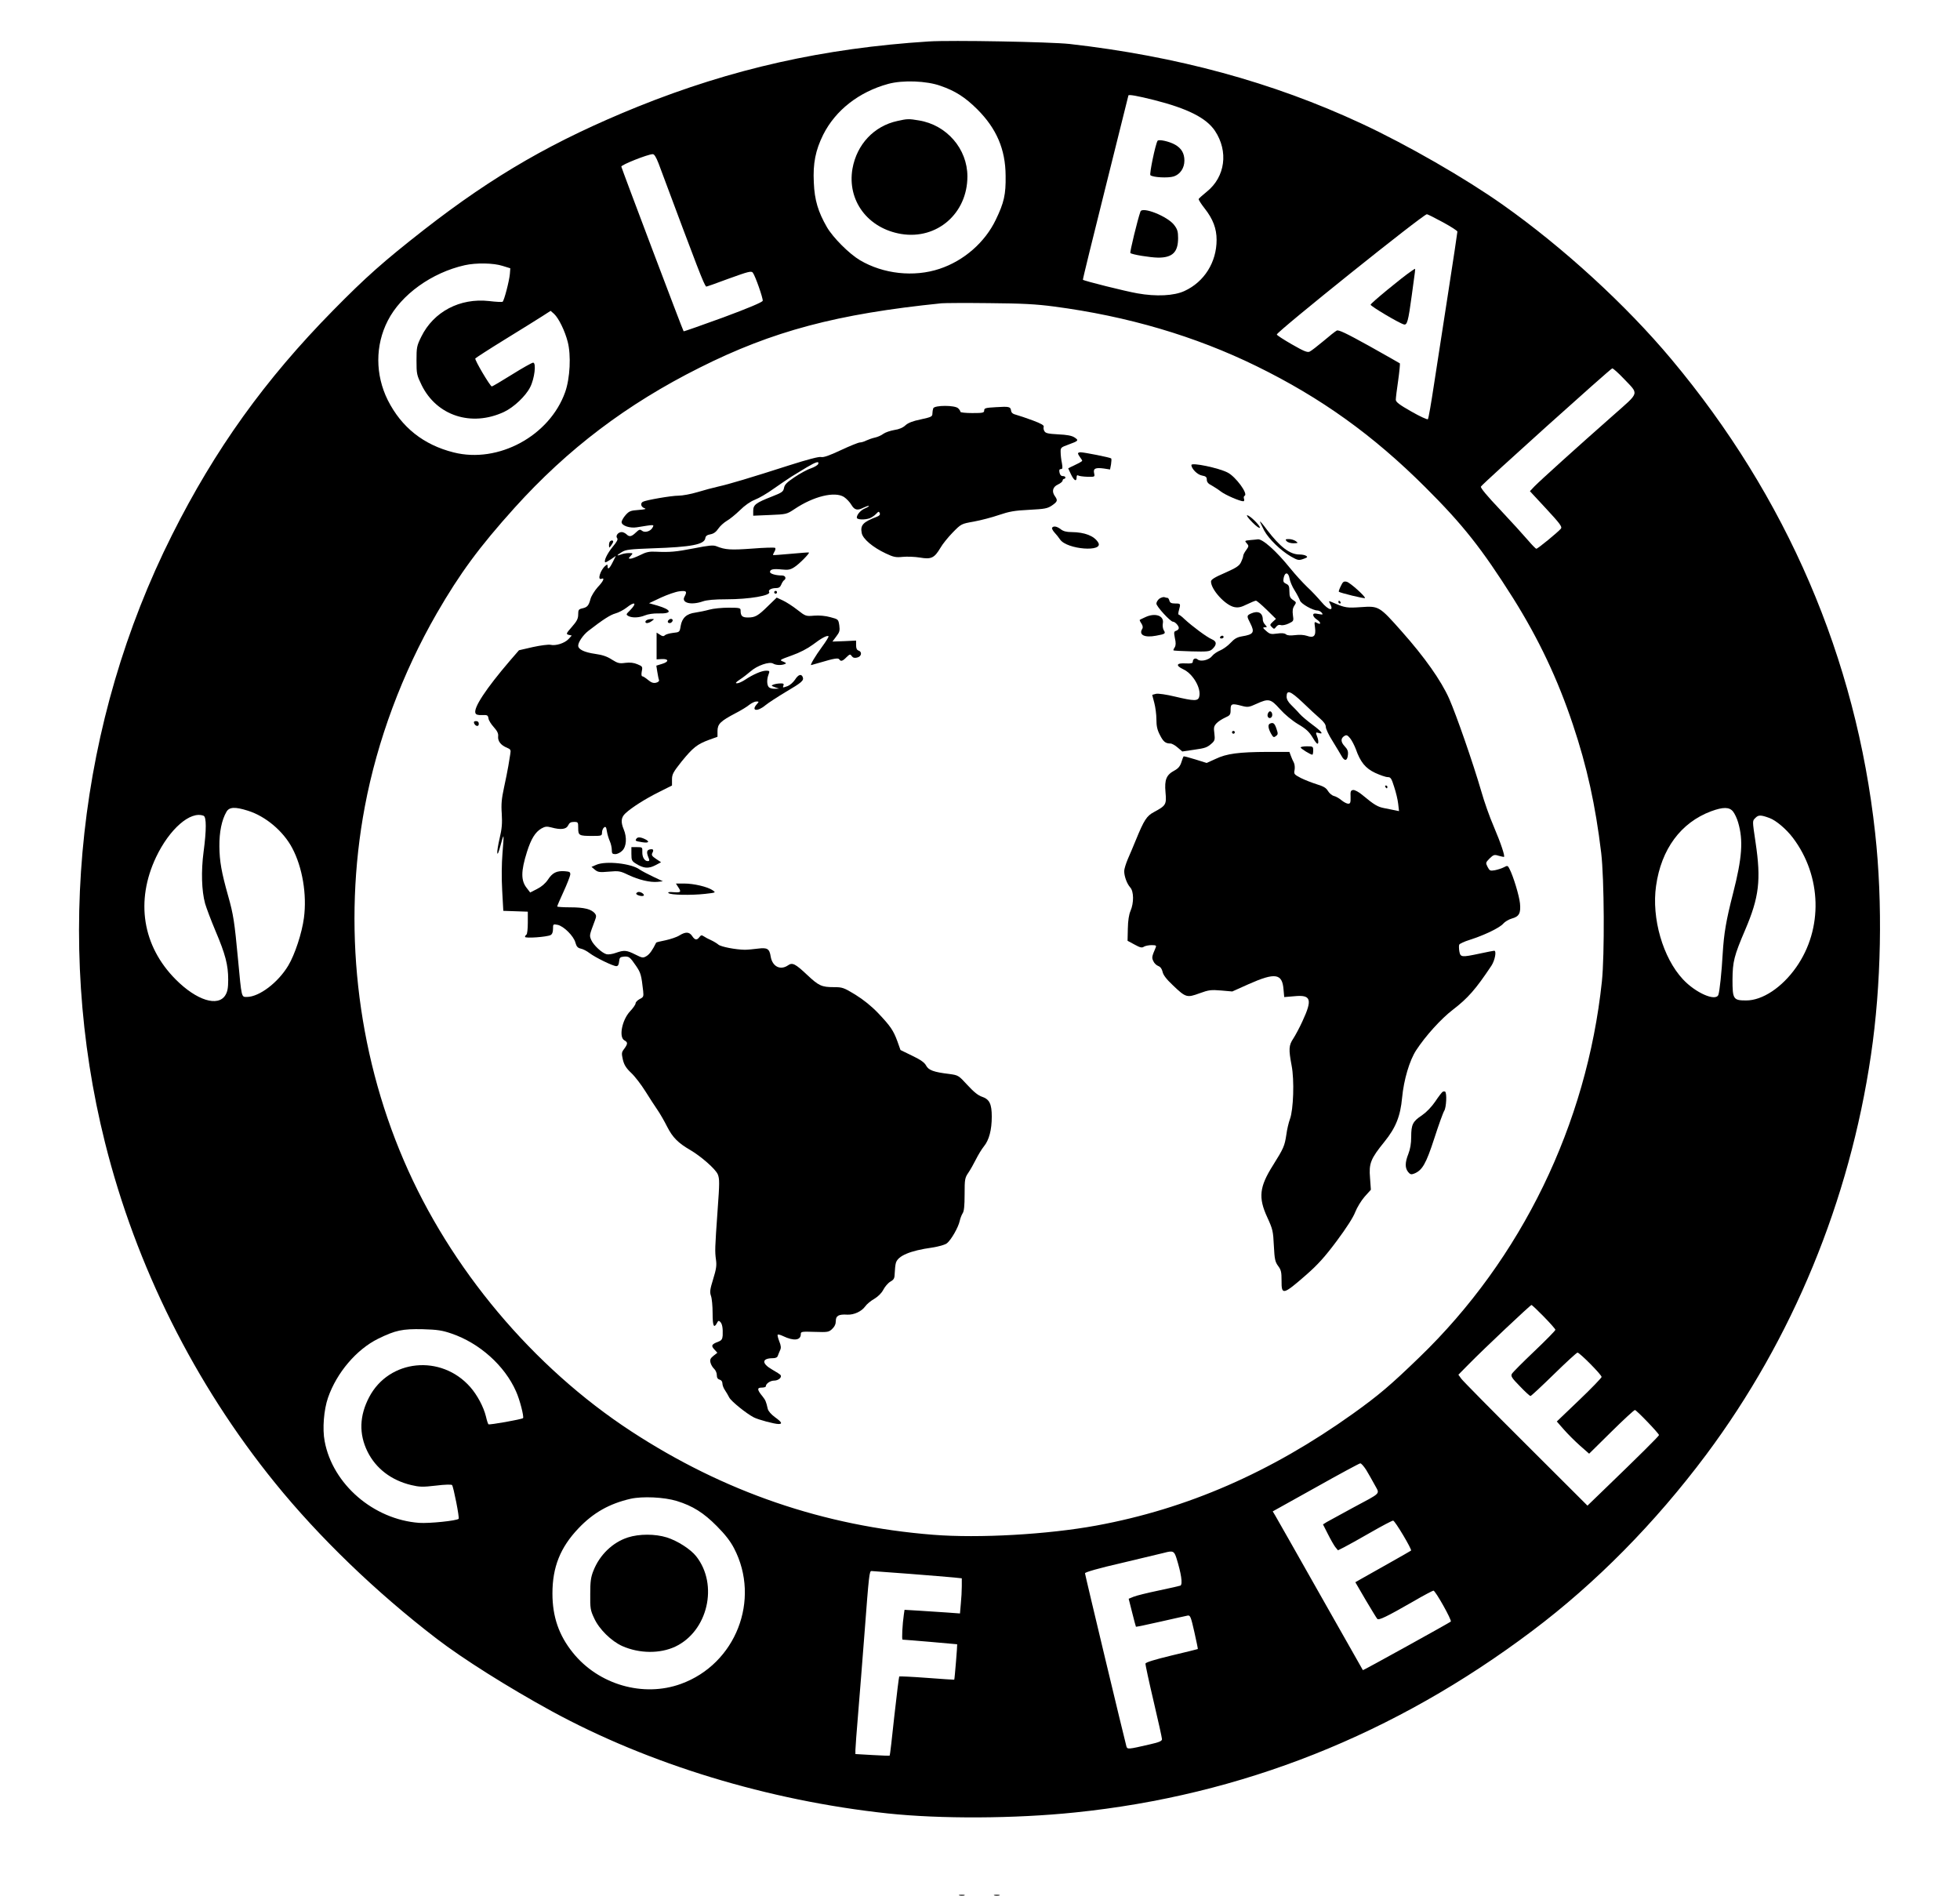 <?xml version="1.0" standalone="no"?>
<!DOCTYPE svg PUBLIC "-//W3C//DTD SVG 20010904//EN"
 "http://www.w3.org/TR/2001/REC-SVG-20010904/DTD/svg10.dtd">
<svg version="1.0" xmlns="http://www.w3.org/2000/svg"
 width="1400pt" height="1354pt" viewBox="0 0 1400 1354"
 preserveAspectRatio="xMidYMid meet">

<g transform="translate(0,1354) scale(0.1,-0.1)"
fill="#000000" stroke="none">
<path d="M6635 13244 c-752 -48 -1407 -195 -2080 -466 -597 -242 -1025 -488
-1528 -880 -285 -223 -413 -336 -647 -574 -488 -496 -844 -992 -1151 -1604
-669 -1332 -841 -2895 -479 -4340 221 -883 640 -1722 1214 -2430 315 -389 724
-783 1156 -1114 185 -142 510 -347 819 -516 695 -379 1547 -639 2401 -731 376
-40 907 -38 1340 7 1188 122 2280 555 3265 1297 455 342 877 770 1242 1258
617 827 1024 1813 1177 2854 74 499 85 1086 30 1585 -136 1248 -632 2401
-1456 3385 -323 386 -770 796 -1203 1102 -267 189 -686 430 -1011 581 -633
295 -1318 481 -2084 568 -139 15 -843 28 -1005 18z m83 -317 c107 -37 176 -82
262 -167 138 -138 202 -286 203 -475 2 -134 -11 -192 -70 -314 -77 -161 -227
-293 -402 -351 -183 -61 -402 -37 -569 62 -76 45 -191 160 -235 235 -63 109
-89 194 -94 319 -7 137 12 231 67 342 88 175 256 306 465 363 103 28 273 22
373 -14z m1524 -101 c241 -61 374 -128 436 -220 98 -147 74 -329 -58 -435 -30
-24 -56 -48 -58 -52 -2 -5 17 -35 43 -68 59 -75 85 -143 85 -224 0 -160 -88
-300 -229 -365 -75 -35 -203 -41 -337 -17 -86 15 -382 89 -389 97 -2 2 71 298
161 658 90 360 163 656 164 658 1 9 66 -3 182 -32z m-3538 -453 c291 -780 321
-857 340 -880 1 -1 74 24 161 57 141 51 161 56 172 43 18 -23 74 -184 71 -201
-2 -10 -101 -52 -282 -119 -154 -56 -281 -101 -283 -99 -5 4 -441 1158 -445
1176 -3 12 188 88 224 89 11 1 24 -20 42 -66z m5602 -420 c57 -31 104 -61 104
-67 0 -6 -29 -200 -65 -431 -36 -231 -82 -528 -102 -660 -20 -132 -39 -244
-44 -249 -4 -4 -57 20 -118 55 -85 48 -111 68 -111 84 0 11 7 73 17 138 9 64
14 119 12 122 -3 2 -101 58 -219 124 -166 92 -219 117 -232 110 -10 -5 -53
-39 -95 -75 -43 -36 -87 -70 -98 -75 -16 -8 -41 2 -128 52 -59 34 -107 65
-107 70 0 20 1046 859 1072 859 5 0 57 -26 114 -57z m-6716 -312 l55 -17 -3
-40 c-4 -49 -41 -192 -52 -199 -5 -3 -48 -1 -97 5 -208 23 -396 -76 -484 -255
-32 -65 -34 -76 -34 -170 0 -96 2 -104 37 -176 108 -219 356 -299 588 -191 70
33 155 113 187 177 31 60 45 175 21 175 -8 0 -76 -38 -151 -85 -75 -47 -140
-85 -144 -85 -12 1 -124 190 -118 200 3 4 98 66 212 136 115 71 235 145 267
166 l59 38 25 -22 c33 -31 77 -121 97 -199 25 -95 17 -260 -18 -359 -111 -313
-478 -512 -797 -431 -215 54 -372 179 -470 373 -90 181 -91 391 0 568 95 186
314 343 550 396 81 18 206 16 270 -5z m3938 -290 c525 -69 1008 -211 1447
-426 461 -226 832 -492 1206 -865 270 -269 403 -438 627 -792 183 -292 319
-579 427 -903 101 -301 161 -575 202 -915 22 -183 25 -730 5 -920 -108 -1020
-574 -1980 -1304 -2684 -208 -201 -288 -269 -475 -403 -587 -419 -1184 -679
-1831 -798 -348 -64 -841 -92 -1167 -66 -782 62 -1493 306 -2155 738 -703 459
-1295 1164 -1626 1936 -338 786 -437 1684 -278 2527 89 472 267 951 514 1380
165 285 302 472 556 754 380 421 802 740 1321 1000 522 262 981 384 1728 460
22 2 175 3 340 1 237 -2 334 -7 463 -24z m4070 -515 c110 -116 117 -92 -76
-263 -260 -229 -523 -467 -561 -506 l-33 -35 117 -126 c100 -108 115 -129 104
-142 -21 -25 -166 -144 -175 -143 -5 0 -32 28 -61 62 -29 34 -117 131 -197
216 -95 100 -143 158 -138 166 12 21 926 843 938 844 6 1 43 -32 82 -73z
m-9827 -3086 c125 -39 252 -145 316 -266 73 -137 106 -332 84 -499 -14 -108
-65 -263 -112 -341 -73 -122 -208 -224 -296 -224 -39 0 -37 -9 -63 270 -25
267 -33 319 -70 450 -48 170 -62 249 -63 355 -1 103 17 190 51 248 20 34 61
36 153 7z m10608 -6 c12 -15 28 -49 36 -77 38 -128 29 -253 -36 -507 -50 -195
-65 -285 -74 -430 -7 -128 -22 -272 -31 -295 -19 -49 -163 14 -253 111 -143
153 -225 436 -192 667 37 263 177 452 393 533 87 32 131 31 157 -2z m-10925
-30 c21 -8 21 -101 0 -259 -18 -136 -14 -277 11 -368 9 -31 42 -119 74 -195
71 -167 91 -244 91 -348 0 -61 -5 -86 -20 -111 -52 -86 -206 -38 -355 112
-237 238 -289 560 -140 874 96 201 245 331 339 295z m11185 -16 c47 -17 120
-79 167 -141 207 -273 217 -651 24 -925 -101 -144 -241 -237 -357 -237 -92 0
-98 9 -98 148 1 130 11 170 91 357 99 232 114 355 74 622 -24 163 -24 154 0
178 21 21 39 20 99 -2z m-1611 -3562 c45 -46 82 -88 82 -93 0 -6 -68 -75 -150
-153 -83 -79 -155 -151 -161 -162 -9 -16 0 -30 57 -88 37 -39 71 -70 76 -70 5
0 80 70 167 155 87 85 163 155 169 155 15 0 172 -158 172 -174 0 -6 -72 -81
-160 -165 l-160 -153 50 -57 c27 -31 79 -83 115 -115 l66 -58 158 156 c87 86
163 156 169 156 11 0 172 -168 172 -179 0 -7 -142 -148 -393 -390 l-118 -114
-440 439 c-242 241 -450 452 -461 467 l-21 29 74 75 c108 110 440 423 448 423
4 0 44 -38 89 -84z m-7803 -120 c200 -68 380 -229 461 -413 27 -59 58 -182 50
-191 -10 -9 -241 -50 -247 -44 -4 4 -12 29 -18 56 -17 69 -62 153 -112 210
-208 236 -580 199 -722 -72 -70 -133 -74 -263 -12 -389 60 -121 170 -205 312
-239 59 -14 82 -15 176 -4 63 8 112 9 116 4 10 -11 54 -234 47 -241 -14 -14
-209 -34 -282 -29 -326 24 -618 276 -675 583 -17 88 -6 225 24 311 62 179 204
345 358 421 125 61 173 71 319 68 104 -3 138 -8 205 -31z m6533 -973 c16 -27
44 -75 61 -107 37 -70 55 -51 -159 -166 -85 -46 -167 -91 -183 -100 l-27 -17
35 -69 c19 -38 43 -80 53 -93 l19 -23 44 22 c24 12 110 60 190 106 80 46 152
84 160 84 13 0 136 -207 128 -214 -2 -2 -74 -43 -159 -91 -85 -48 -174 -98
-197 -111 l-42 -24 74 -127 c41 -69 78 -130 83 -135 11 -11 66 15 254 123 75
44 142 79 147 79 14 0 133 -212 124 -221 -12 -10 -626 -350 -628 -347 -1 2
-138 244 -305 538 -166 294 -311 549 -321 566 l-18 30 307 171 c169 95 312
172 318 172 7 1 25 -20 42 -46z m-4923 -223 c113 -35 191 -84 285 -179 59 -59
97 -108 123 -158 192 -368 13 -827 -379 -969 -269 -98 -589 -6 -773 224 -99
123 -145 256 -145 422 0 188 56 328 185 464 106 112 221 177 373 212 85 19
241 12 331 -16z m3568 -407 c34 -109 46 -186 29 -197 -4 -2 -74 -18 -155 -35
-81 -17 -163 -37 -181 -45 l-34 -14 25 -99 c13 -54 26 -99 27 -101 2 -1 82 15
177 37 96 22 183 41 193 43 18 3 23 -11 47 -117 15 -66 26 -121 25 -122 -1 -1
-85 -22 -187 -46 -124 -30 -185 -49 -187 -58 -1 -8 25 -129 58 -269 33 -140
60 -262 60 -271 0 -13 -20 -22 -87 -37 -155 -36 -160 -36 -167 -15 -13 46
-296 1227 -296 1237 0 8 98 36 268 75 147 35 281 67 297 71 63 17 72 13 88
-37z m-1907 -113 c143 -11 285 -23 317 -26 l57 -6 0 -56 c0 -32 -3 -88 -7
-126 l-6 -69 -96 7 c-53 4 -142 9 -198 13 l-102 6 -5 -34 c-10 -68 -16 -179
-9 -179 16 0 388 -32 390 -33 2 -2 -18 -251 -21 -253 0 -1 -88 5 -195 13 -106
8 -195 12 -198 10 -2 -3 -18 -130 -35 -283 -16 -154 -31 -280 -33 -282 -2 -2
-57 0 -124 4 l-121 7 0 28 c0 15 9 135 20 266 11 131 31 387 45 568 32 424 35
445 50 445 7 0 129 -9 271 -20z"/>
<path d="M6410 12676 c-167 -36 -290 -167 -321 -341 -39 -227 109 -426 348
-466 256 -42 473 147 473 411 0 197 -148 368 -347 400 -70 12 -83 12 -153 -4z"/>
<path d="M8268 12534 c-16 -28 -59 -237 -51 -245 16 -16 127 -22 167 -9 46 15
76 60 76 113 0 52 -21 88 -67 114 -43 24 -118 40 -125 27z"/>
<path d="M8146 12029 c-21 -59 -77 -291 -72 -296 11 -11 140 -32 199 -33 102
0 142 39 142 140 0 46 -5 63 -28 93 -47 62 -228 134 -241 96z"/>
<path d="M10080 11603 c-64 -43 -290 -229 -290 -239 0 -11 203 -132 238 -141
23 -6 31 22 56 207 25 180 26 190 23 190 -1 0 -14 -7 -27 -17z"/>
<path d="M6666 10624 c-3 -9 -6 -26 -6 -38 0 -21 -8 -25 -82 -41 -59 -12 -91
-25 -110 -42 -18 -17 -45 -29 -80 -34 -29 -5 -64 -17 -78 -27 -14 -11 -41 -23
-60 -27 -19 -4 -47 -14 -62 -21 -15 -8 -36 -14 -46 -14 -10 0 -72 -25 -136
-55 -83 -39 -124 -53 -141 -49 -15 4 -95 -17 -227 -59 -277 -89 -431 -135
-508 -152 -36 -8 -103 -26 -149 -40 -47 -14 -107 -25 -135 -25 -52 0 -235 -32
-255 -44 -19 -12 -12 -36 11 -45 18 -6 8 -9 -41 -13 -56 -4 -67 -8 -92 -36
-16 -18 -29 -41 -29 -51 0 -25 59 -45 108 -37 130 21 125 21 113 -2 -14 -27
-56 -39 -76 -22 -13 11 -20 9 -43 -13 -32 -31 -47 -33 -68 -12 -9 8 -24 15
-33 15 -26 0 -46 -27 -33 -43 8 -9 -1 -26 -33 -64 -37 -46 -63 -98 -52 -109 2
-2 20 8 40 21 l36 25 -22 -44 c-23 -47 -37 -58 -37 -30 0 14 -3 14 -16 3 -35
-29 -59 -104 -29 -93 27 11 16 -16 -26 -60 -22 -25 -45 -62 -51 -83 -13 -49
-23 -60 -59 -68 -26 -6 -29 -11 -29 -43 0 -30 -9 -48 -45 -89 -42 -48 -43 -51
-23 -57 l22 -5 -24 -26 c-28 -29 -91 -49 -128 -40 -14 3 -70 -4 -125 -16
l-100 -23 -65 -75 c-171 -200 -261 -336 -246 -374 4 -11 18 -15 47 -14 38 2
42 -1 46 -23 1 -14 19 -42 38 -63 25 -28 34 -46 31 -67 -3 -33 20 -63 63 -80
26 -11 29 -16 24 -44 -3 -17 -9 -56 -14 -86 -5 -30 -19 -100 -31 -155 -17 -79
-21 -118 -16 -187 4 -69 1 -106 -15 -174 -11 -47 -19 -95 -17 -107 2 -13 11 9
22 51 10 40 20 71 22 69 2 -2 -1 -57 -7 -123 -6 -72 -7 -176 -2 -264 l8 -145
88 -3 87 -3 0 -79 c0 -43 -4 -82 -10 -85 -5 -3 -10 -11 -10 -16 0 -12 156 -1
183 13 11 6 17 21 17 44 0 35 1 35 33 29 43 -9 115 -80 127 -127 8 -29 17 -38
39 -43 16 -3 44 -18 62 -32 42 -32 168 -93 191 -93 12 0 18 10 20 33 3 28 7
32 33 35 38 3 44 -2 88 -66 34 -50 38 -65 51 -180 4 -39 2 -44 -25 -57 -16 -9
-29 -22 -29 -30 0 -9 -18 -35 -40 -58 -58 -63 -81 -185 -40 -207 25 -14 25
-24 -1 -60 -20 -26 -20 -32 -10 -78 9 -37 23 -60 59 -94 26 -24 72 -84 102
-132 30 -48 69 -108 87 -134 18 -26 49 -80 69 -120 39 -76 78 -115 164 -165
77 -45 181 -136 197 -174 13 -32 13 -61 -1 -252 -20 -281 -20 -297 -12 -357 6
-42 2 -68 -20 -139 -23 -75 -25 -92 -16 -119 7 -18 12 -74 12 -124 0 -92 9
-112 31 -71 9 18 13 19 24 8 14 -15 19 -43 17 -97 -2 -25 -8 -35 -29 -43 -50
-19 -56 -29 -31 -56 l22 -24 -28 -22 c-22 -18 -26 -27 -21 -49 4 -15 15 -34
26 -44 10 -9 19 -29 19 -44 0 -19 6 -29 20 -33 12 -3 20 -14 20 -27 0 -12 8
-34 18 -48 10 -15 24 -39 31 -53 14 -27 123 -115 176 -142 34 -17 147 -47 176
-47 30 0 23 14 -26 49 -27 20 -47 43 -51 59 -12 53 -16 62 -38 90 -38 46 -40
62 -6 62 17 0 30 4 30 9 0 19 32 41 59 41 30 0 57 22 47 39 -3 5 -31 23 -61
40 -77 44 -74 81 6 81 19 0 32 6 35 18 3 9 11 27 16 39 8 16 7 32 -6 64 -9 23
-14 44 -11 47 3 3 20 -1 38 -10 77 -37 127 -31 127 14 0 18 7 19 99 16 93 -3
101 -2 125 21 18 17 26 35 26 57 0 37 20 49 83 45 47 -2 101 23 127 59 11 16
40 40 65 54 28 17 52 41 65 66 11 21 33 47 50 57 26 15 30 23 31 63 1 25 4 56
8 70 14 51 101 88 259 110 50 8 92 20 106 31 30 24 81 113 91 159 4 19 14 44
21 55 10 14 14 53 14 135 0 109 2 118 27 155 15 22 39 65 54 95 15 30 40 72
57 93 37 45 56 118 56 212 0 90 -16 124 -69 142 -28 9 -60 35 -105 84 -64 70
-66 70 -130 79 -110 13 -148 27 -165 60 -11 21 -38 41 -99 70 l-84 41 -22 62
c-29 78 -48 107 -138 202 -48 50 -104 95 -162 131 -84 51 -93 54 -154 54 -87
0 -108 10 -189 86 -86 81 -107 92 -138 70 -55 -38 -112 -9 -124 62 -9 57 -24
66 -93 57 -31 -4 -73 -8 -92 -8 -65 1 -171 21 -189 37 -9 8 -32 22 -51 31 -19
8 -43 21 -53 28 -15 10 -20 9 -31 -5 -18 -25 -33 -22 -52 7 -20 30 -46 32 -90
5 -18 -12 -63 -27 -99 -35 -37 -7 -68 -15 -68 -17 -26 -53 -47 -83 -69 -96
-25 -15 -30 -14 -80 11 -62 31 -79 33 -139 12 -24 -9 -54 -13 -66 -10 -33 8
-94 65 -110 102 -14 34 -14 31 27 141 10 26 10 35 -1 49 -26 30 -76 43 -174
43 -52 0 -95 3 -95 6 0 4 20 51 45 105 25 54 46 109 48 121 2 20 -3 23 -39 26
-58 4 -88 -11 -120 -60 -19 -28 -46 -51 -78 -67 l-49 -25 -23 30 c-44 54 -44
120 0 260 30 94 59 141 103 167 27 15 38 16 70 8 68 -19 108 -14 121 14 9 19
19 25 42 25 29 0 30 -2 30 -44 0 -53 6 -56 101 -56 66 0 69 1 69 24 0 13 6 29
14 36 12 9 16 5 21 -27 3 -21 13 -53 21 -71 8 -18 14 -46 14 -62 0 -25 4 -30
25 -30 14 0 37 11 50 25 30 29 34 95 10 152 -22 53 -19 86 13 115 44 41 140
102 240 152 l92 46 0 43 c0 37 8 52 69 129 81 99 111 123 195 154 l61 22 0 42
c1 50 20 69 130 127 39 20 83 47 98 60 16 12 38 23 49 23 20 0 20 -1 5 -18
-45 -50 3 -57 60 -9 22 18 87 60 145 95 116 68 131 82 122 106 -10 26 -32 19
-56 -19 -13 -19 -36 -39 -52 -45 -37 -13 -36 -13 -30 5 5 11 -1 15 -22 14 -16
0 -38 -4 -49 -8 -18 -7 -17 -9 10 -19 l30 -10 -30 -1 c-17 -1 -36 4 -43 11
-15 15 -16 57 -2 92 9 24 7 26 -18 26 -32 0 -95 -28 -149 -64 -21 -14 -47 -26
-58 -26 -15 0 -10 7 20 27 22 14 56 41 76 58 47 42 135 72 161 56 20 -12 57
-14 83 -4 14 5 12 8 -11 18 -28 11 -27 12 62 44 57 20 112 49 150 77 60 46
103 69 112 60 3 -3 -18 -37 -46 -75 -49 -67 -87 -131 -78 -131 2 0 32 9 67 19
94 28 126 34 134 22 10 -17 24 -13 51 15 24 23 27 24 38 8 9 -12 20 -15 39
-10 31 7 37 41 9 50 -12 4 -17 16 -17 38 l0 33 -85 -4 -84 -3 27 36 c24 31 27
42 22 80 -7 43 -7 43 -63 58 -35 10 -80 14 -117 11 -59 -5 -61 -4 -120 42 -33
26 -80 56 -104 67 l-43 20 -62 -60 c-72 -71 -92 -82 -144 -82 -41 0 -52 11
-52 51 0 17 -8 19 -86 19 -47 0 -109 -6 -137 -14 -29 -8 -73 -17 -100 -21 -63
-8 -95 -38 -105 -95 -7 -45 -8 -45 -55 -50 -26 -3 -52 -11 -58 -17 -9 -9 -18
-8 -35 4 l-24 15 0 -96 0 -95 36 2 c52 3 54 -19 4 -34 l-42 -13 7 -44 c4 -25
9 -51 12 -58 3 -8 -5 -16 -21 -20 -19 -4 -33 0 -57 20 -17 14 -35 26 -41 26
-6 0 -8 13 -4 35 7 34 5 36 -31 51 -26 11 -52 14 -86 10 -43 -6 -54 -3 -96 23
-33 22 -68 34 -119 41 -78 11 -122 32 -122 59 0 25 35 76 72 105 107 83 158
115 194 125 23 6 58 25 79 41 60 48 78 35 25 -19 -29 -29 -30 -30 -11 -41 28
-14 76 -12 118 5 21 9 61 15 95 14 102 -3 99 25 -6 56 l-60 17 85 40 c46 21
105 42 132 45 50 6 57 0 36 -39 -24 -44 48 -62 131 -33 29 10 82 15 169 15
164 0 320 27 305 52 -9 14 15 28 49 28 20 0 30 7 37 24 5 13 14 27 19 31 20
12 12 35 -13 35 -44 0 -86 12 -86 25 0 19 23 24 83 18 46 -5 62 -2 90 16 33
20 112 100 105 105 -2 2 -59 -3 -128 -9 -69 -6 -126 -11 -128 -9 -2 1 2 11 9
23 7 11 10 23 6 28 -4 4 -78 2 -165 -5 -152 -11 -191 -9 -255 17 -22 9 -54 6
-160 -15 -130 -25 -169 -29 -277 -24 -43 2 -66 -3 -107 -24 -29 -14 -60 -26
-69 -26 -16 0 -16 2 1 20 18 20 17 20 -13 20 -17 0 -42 -4 -56 -10 -35 -13
-33 -6 7 18 27 17 58 20 217 26 277 9 372 27 378 73 2 15 13 23 36 27 23 4 41
17 57 41 13 19 40 43 60 55 20 11 62 45 93 75 35 35 75 63 108 76 29 11 89 46
133 78 44 31 102 70 128 87 27 16 76 46 110 67 66 39 90 46 81 23 -3 -8 -27
-22 -52 -31 -26 -8 -78 -37 -117 -63 -55 -37 -71 -53 -75 -77 -5 -26 -14 -33
-86 -61 -115 -45 -134 -59 -134 -102 l0 -35 119 5 c118 5 120 5 177 43 136 91
286 127 352 86 18 -12 42 -37 53 -56 23 -39 44 -43 90 -19 17 8 33 13 35 11 3
-2 -9 -10 -26 -17 -32 -13 -60 -45 -60 -67 0 -15 57 -17 93 -4 14 6 34 19 45
31 17 18 20 19 26 5 4 -11 -3 -19 -22 -26 -97 -37 -118 -59 -107 -115 7 -42
79 -103 173 -147 55 -26 71 -29 120 -24 31 3 87 1 123 -5 81 -14 103 -3 146
69 15 27 55 76 88 110 61 62 61 62 151 78 49 9 130 30 179 47 74 25 112 32
216 37 112 6 130 9 163 31 40 28 43 36 20 68 -23 33 -14 65 23 82 18 8 33 21
33 28 0 6 5 12 10 12 6 0 10 5 10 10 0 6 -8 10 -19 10 -12 0 -20 9 -23 25 -4
18 -1 25 10 25 12 0 13 8 7 43 -5 23 -9 58 -9 77 -1 33 1 35 56 55 72 26 75
30 43 51 -20 13 -54 19 -117 22 -72 4 -90 8 -98 23 -6 9 -8 24 -5 31 4 10 -18
23 -77 45 -46 17 -99 35 -118 40 -25 6 -36 15 -38 30 -4 29 -14 31 -109 25
-73 -4 -83 -7 -83 -23 0 -17 -9 -19 -85 -19 -47 0 -85 4 -85 9 0 5 -7 17 -16
25 -22 23 -169 23 -178 0z"/>
<path d="M7700 10302 c0 -5 7 -17 15 -28 8 -10 15 -22 15 -25 0 -3 -22 -16
-50 -29 -27 -13 -50 -24 -50 -25 0 -1 9 -20 20 -43 22 -45 40 -55 40 -21 0 13
4 18 12 13 6 -4 36 -8 65 -9 54 -1 54 -1 48 26 -7 33 9 41 70 33 l44 -7 7 37
c3 20 4 39 1 42 -6 7 -194 44 -219 44 -10 0 -18 -4 -18 -8z"/>
<path d="M8510 10219 c0 -26 42 -69 75 -75 28 -5 35 -11 35 -30 0 -16 10 -29
33 -40 17 -10 48 -29 67 -44 32 -25 136 -70 161 -70 6 0 8 8 5 17 -4 9 -2 20
5 23 24 15 -65 136 -122 165 -63 33 -259 74 -259 54z"/>
<path d="M8945 9810 c28 -29 52 -45 54 -39 4 14 -72 89 -91 89 -7 0 10 -23 37
-50z"/>
<path d="M9000 9815 c0 -4 14 -33 30 -64 33 -61 119 -144 192 -186 49 -28 56
-29 95 -14 22 8 24 12 13 19 -8 6 -30 10 -48 10 -69 0 -138 53 -232 176 -27
37 -50 64 -50 59z"/>
<path d="M7515 9771 c-3 -5 5 -21 17 -34 13 -14 31 -36 40 -50 49 -72 316 -92
272 -21 -29 47 -96 73 -190 74 -36 0 -59 6 -77 20 -27 21 -52 26 -62 11z"/>
<path d="M8932 9683 c-42 -4 -43 -5 -27 -23 16 -18 16 -21 -4 -49 -12 -16 -21
-34 -21 -41 0 -7 -7 -27 -15 -44 -13 -27 -32 -40 -115 -77 -74 -32 -100 -48
-100 -62 0 -58 103 -171 168 -183 27 -5 47 -1 89 20 29 14 58 26 64 26 6 0 40
-29 77 -65 l66 -65 -23 -21 c-21 -20 -22 -23 -6 -38 15 -15 17 -15 30 2 9 12
20 17 33 13 11 -4 36 1 57 11 36 17 36 19 30 60 -4 30 -2 49 10 67 16 24 15
25 -9 41 -21 14 -26 25 -26 61 0 37 -4 46 -24 55 -19 9 -22 16 -17 42 9 44 34
41 42 -4 3 -20 19 -59 36 -85 17 -27 34 -60 38 -72 7 -24 92 -72 126 -72 9 0
22 -7 30 -16 11 -14 9 -15 -24 -9 -29 6 -37 4 -37 -8 0 -8 11 -22 25 -31 31
-20 34 -42 3 -25 -20 11 -21 10 -15 -34 8 -59 -9 -76 -58 -58 -21 7 -53 9 -84
5 -34 -4 -56 -3 -66 6 -10 8 -30 10 -63 5 -44 -6 -52 -4 -78 19 -25 22 -26 25
-10 26 18 0 18 1 3 18 -10 10 -17 26 -17 36 0 50 -34 67 -85 44 -30 -14 -31
-18 -5 -68 34 -67 25 -81 -60 -95 -34 -6 -53 -17 -80 -46 -19 -21 -53 -45 -74
-54 -22 -9 -48 -27 -58 -40 -22 -29 -81 -43 -103 -25 -16 14 -35 5 -35 -16 0
-11 -12 -14 -51 -12 -67 4 -74 -15 -17 -42 69 -32 129 -135 114 -195 -8 -33
-34 -33 -173 0 -62 15 -119 23 -135 20 -15 -4 -28 -7 -28 -8 0 -1 7 -27 15
-57 8 -30 15 -83 15 -118 0 -47 6 -75 25 -111 24 -48 40 -61 75 -61 11 0 34
-13 52 -29 l33 -28 81 12 c85 12 96 16 132 48 19 18 21 27 16 69 -6 42 -3 52
15 72 12 13 40 31 62 41 36 16 39 21 39 57 0 43 9 46 83 26 39 -10 49 -9 101
15 88 40 102 37 168 -37 35 -39 87 -82 130 -108 58 -34 79 -54 105 -97 22 -37
34 -49 38 -39 3 8 1 27 -5 42 -14 37 -13 38 10 31 38 -12 20 11 -45 59 -35 26
-77 61 -92 78 -15 18 -43 46 -60 63 -21 20 -33 41 -33 59 0 52 27 42 114 -40
45 -44 101 -95 124 -115 28 -24 42 -44 42 -60 0 -14 21 -59 48 -101 26 -42 55
-91 65 -108 21 -39 41 -35 45 9 3 25 -3 40 -23 61 -29 31 -30 57 -2 74 15 9
22 6 41 -17 12 -15 30 -50 40 -76 33 -94 69 -138 139 -171 35 -16 75 -30 89
-30 21 0 27 -8 46 -69 13 -39 26 -93 29 -122 l6 -52 -29 6 c-16 3 -50 10 -75
15 -48 9 -72 23 -155 92 -28 24 -57 39 -69 38 -17 -3 -20 -10 -18 -50 1 -40
-2 -48 -17 -48 -10 0 -31 11 -47 24 -16 14 -41 28 -54 31 -14 3 -33 19 -43 35
-13 23 -32 34 -81 49 -35 11 -86 31 -114 45 -47 25 -50 28 -44 57 3 16 1 40
-5 52 -7 12 -16 34 -22 50 l-10 27 -157 0 c-204 -1 -291 -12 -370 -50 l-64
-29 -80 25 c-45 14 -83 24 -85 22 -2 -2 -9 -21 -16 -43 -9 -28 -23 -44 -49
-58 -58 -31 -72 -65 -64 -155 8 -88 4 -95 -83 -142 -51 -27 -70 -56 -129 -200
-17 -41 -42 -102 -57 -135 -14 -33 -26 -72 -26 -86 0 -37 19 -90 43 -117 26
-28 27 -110 2 -168 -11 -25 -18 -69 -19 -126 l-2 -87 50 -27 c40 -22 53 -25
67 -15 10 6 35 11 55 11 31 0 35 -3 29 -17 -28 -66 -29 -72 -17 -97 6 -15 22
-30 35 -35 16 -6 26 -20 31 -41 4 -22 27 -53 74 -97 92 -88 100 -90 190 -57
66 24 82 26 154 20 l80 -7 116 52 c191 85 241 77 250 -37 l5 -55 72 6 c120 12
131 -22 58 -179 -20 -44 -50 -100 -65 -123 -33 -49 -34 -77 -12 -194 20 -103
13 -314 -12 -381 -9 -24 -21 -74 -26 -113 -12 -79 -19 -96 -95 -217 -98 -155
-106 -231 -41 -372 39 -85 42 -98 47 -203 5 -98 9 -115 31 -145 21 -28 24 -44
24 -105 -1 -105 11 -102 177 43 82 72 132 127 217 241 70 94 118 169 132 206
13 33 42 81 67 110 l45 50 -6 84 c-9 104 4 137 103 259 81 100 114 183 126
314 12 128 53 267 101 340 66 101 177 224 262 289 108 83 163 146 275 314 25
38 38 107 20 107 -5 0 -50 -9 -102 -20 -132 -28 -139 -27 -147 15 -3 19 -4 41
-1 48 2 7 37 23 76 35 106 34 213 86 238 115 12 14 40 31 62 37 52 14 65 38
58 109 -6 56 -47 191 -74 244 -13 26 -15 27 -41 13 -15 -8 -44 -17 -64 -21
-33 -6 -38 -4 -52 23 -15 30 -15 31 14 61 27 26 34 29 62 20 18 -5 36 -9 40
-9 11 0 -21 97 -73 219 -28 64 -68 177 -89 252 -59 202 -176 539 -229 660 -58
129 -173 293 -340 481 -158 178 -162 181 -289 172 -100 -7 -114 -5 -195 30
-37 16 -38 16 -28 -3 33 -60 -8 -53 -61 11 -24 28 -69 77 -102 107 -32 31 -86
90 -119 131 -103 128 -203 216 -235 208 -4 -1 -27 -3 -50 -5z"/>
<path d="M9190 9675 c7 -8 28 -15 49 -15 34 1 35 2 17 15 -11 8 -33 15 -49 15
-25 0 -28 -2 -17 -15z"/>
<path d="M4357 9673 c-4 -3 -7 -16 -7 -27 1 -21 1 -21 15 -2 8 11 15 23 15 28
0 10 -14 11 -23 1z"/>
<path d="M9577 9354 c-10 -20 -16 -38 -14 -40 8 -8 187 -52 187 -45 0 15 -107
110 -130 116 -22 5 -28 1 -43 -31z"/>
<path d="M5530 9310 c0 -5 5 -10 10 -10 6 0 10 5 10 10 0 6 -4 10 -10 10 -5 0
-10 -4 -10 -10z"/>
<path d="M8282 9265 c-12 -9 -22 -25 -22 -36 0 -20 100 -129 118 -129 15 0 42
-29 42 -45 0 -8 -8 -16 -19 -20 -16 -5 -17 -10 -9 -52 8 -34 7 -52 -1 -66 -7
-10 -11 -20 -9 -22 2 -2 60 -5 129 -7 111 -3 129 -1 147 15 35 32 34 56 -1 71
-35 14 -142 94 -196 144 -18 18 -37 32 -41 32 -5 0 -4 15 1 32 13 47 13 48
-27 48 -27 0 -37 5 -41 20 -3 11 -9 20 -13 20 -5 0 -14 2 -22 5 -7 3 -23 -2
-36 -10z"/>
<path d="M9560 9240 c0 -5 5 -10 11 -10 5 0 7 5 4 10 -3 6 -8 10 -11 10 -2 0
-4 -4 -4 -10z"/>
<path d="M8180 9132 c-19 -9 -37 -17 -39 -19 -2 -1 3 -13 12 -26 10 -15 12
-29 6 -38 -27 -43 16 -65 99 -49 66 12 70 15 54 40 -6 11 -9 32 -6 48 11 55
-55 78 -126 44z"/>
<path d="M4623 9113 c-7 -2 -13 -9 -13 -14 0 -14 24 -11 46 6 19 14 19 14 -1
14 -11 0 -26 -3 -32 -6z"/>
<path d="M4777 9113 c-12 -11 -8 -23 7 -23 8 0 16 7 20 15 5 15 -14 21 -27 8z"/>
<path d="M8715 8990 c-3 -5 1 -10 9 -10 9 0 16 5 16 10 0 6 -4 10 -9 10 -6 0
-13 -4 -16 -10z"/>
<path d="M9056 8443 c-9 -22 10 -41 25 -26 13 13 5 43 -10 43 -5 0 -12 -8 -15
-17z"/>
<path d="M3386 8376 c9 -24 34 -28 34 -6 0 13 -7 20 -20 20 -13 0 -17 -5 -14
-14z"/>
<path d="M9073 8373 c-18 -6 -16 -32 5 -71 16 -28 20 -31 35 -19 16 11 17 17
5 51 -13 40 -23 48 -45 39z"/>
<path d="M8800 8310 c0 -5 5 -10 10 -10 6 0 10 5 10 10 0 6 -4 10 -10 10 -5 0
-10 -4 -10 -10z"/>
<path d="M9290 8202 c0 -8 71 -52 84 -52 3 0 6 14 6 30 0 29 -2 30 -45 30 -25
0 -45 -4 -45 -8z"/>
<path d="M9895 7920 c3 -5 8 -10 11 -10 2 0 4 5 4 10 0 6 -5 10 -11 10 -5 0
-7 -4 -4 -10z"/>
<path d="M4545 7549 c-9 -14 -7 -16 43 -24 47 -8 56 5 17 23 -32 15 -52 15
-60 1z"/>
<path d="M4510 7441 c0 -45 3 -51 34 -70 53 -33 87 -36 136 -11 l42 22 -36 24
c-30 20 -34 28 -26 43 12 23 5 30 -21 24 -21 -6 -22 -23 -4 -65 5 -13 3 -18
-8 -18 -23 0 -40 28 -39 65 1 34 1 35 -38 35 l-40 0 0 -49z"/>
<path d="M4260 7364 l-35 -15 25 -21 c21 -17 33 -19 100 -13 70 6 79 5 139
-24 75 -35 154 -54 208 -49 l38 4 -68 32 c-38 18 -82 41 -98 52 -60 44 -242
63 -309 34z"/>
<path d="M4844 7205 c24 -36 20 -40 -31 -37 -33 3 -45 1 -38 -6 13 -14 160
-17 260 -6 79 9 80 9 55 26 -36 25 -135 48 -203 48 l-59 0 16 -25z"/>
<path d="M4545 7160 c-7 -11 42 -26 53 -16 7 8 -17 26 -35 26 -6 0 -15 -4 -18
-10z"/>
<path d="M10304 5742 c-6 -4 -30 -35 -53 -70 -27 -39 -62 -75 -95 -98 -65 -43
-76 -65 -76 -154 0 -46 -7 -87 -20 -120 -25 -63 -25 -101 -2 -130 14 -17 22
-20 42 -12 59 23 86 70 145 252 31 96 63 185 71 197 15 24 20 128 6 137 -4 2
-13 2 -18 -2z"/>
<path d="M4485 2560 c-109 -35 -202 -125 -246 -237 -19 -47 -23 -78 -23 -168
-1 -101 1 -115 28 -172 35 -78 123 -164 201 -199 123 -54 269 -55 378 -4 233
110 310 442 150 645 -40 51 -134 111 -210 135 -84 26 -197 26 -278 0z"/>
<path d="M6853 3 c9 -2 25 -2 35 0 9 3 1 5 -18 5 -19 0 -27 -2 -17 -5z"/>
<path d="M7103 3 c9 -2 25 -2 35 0 9 3 1 5 -18 5 -19 0 -27 -2 -17 -5z"/>
</g>
</svg>
